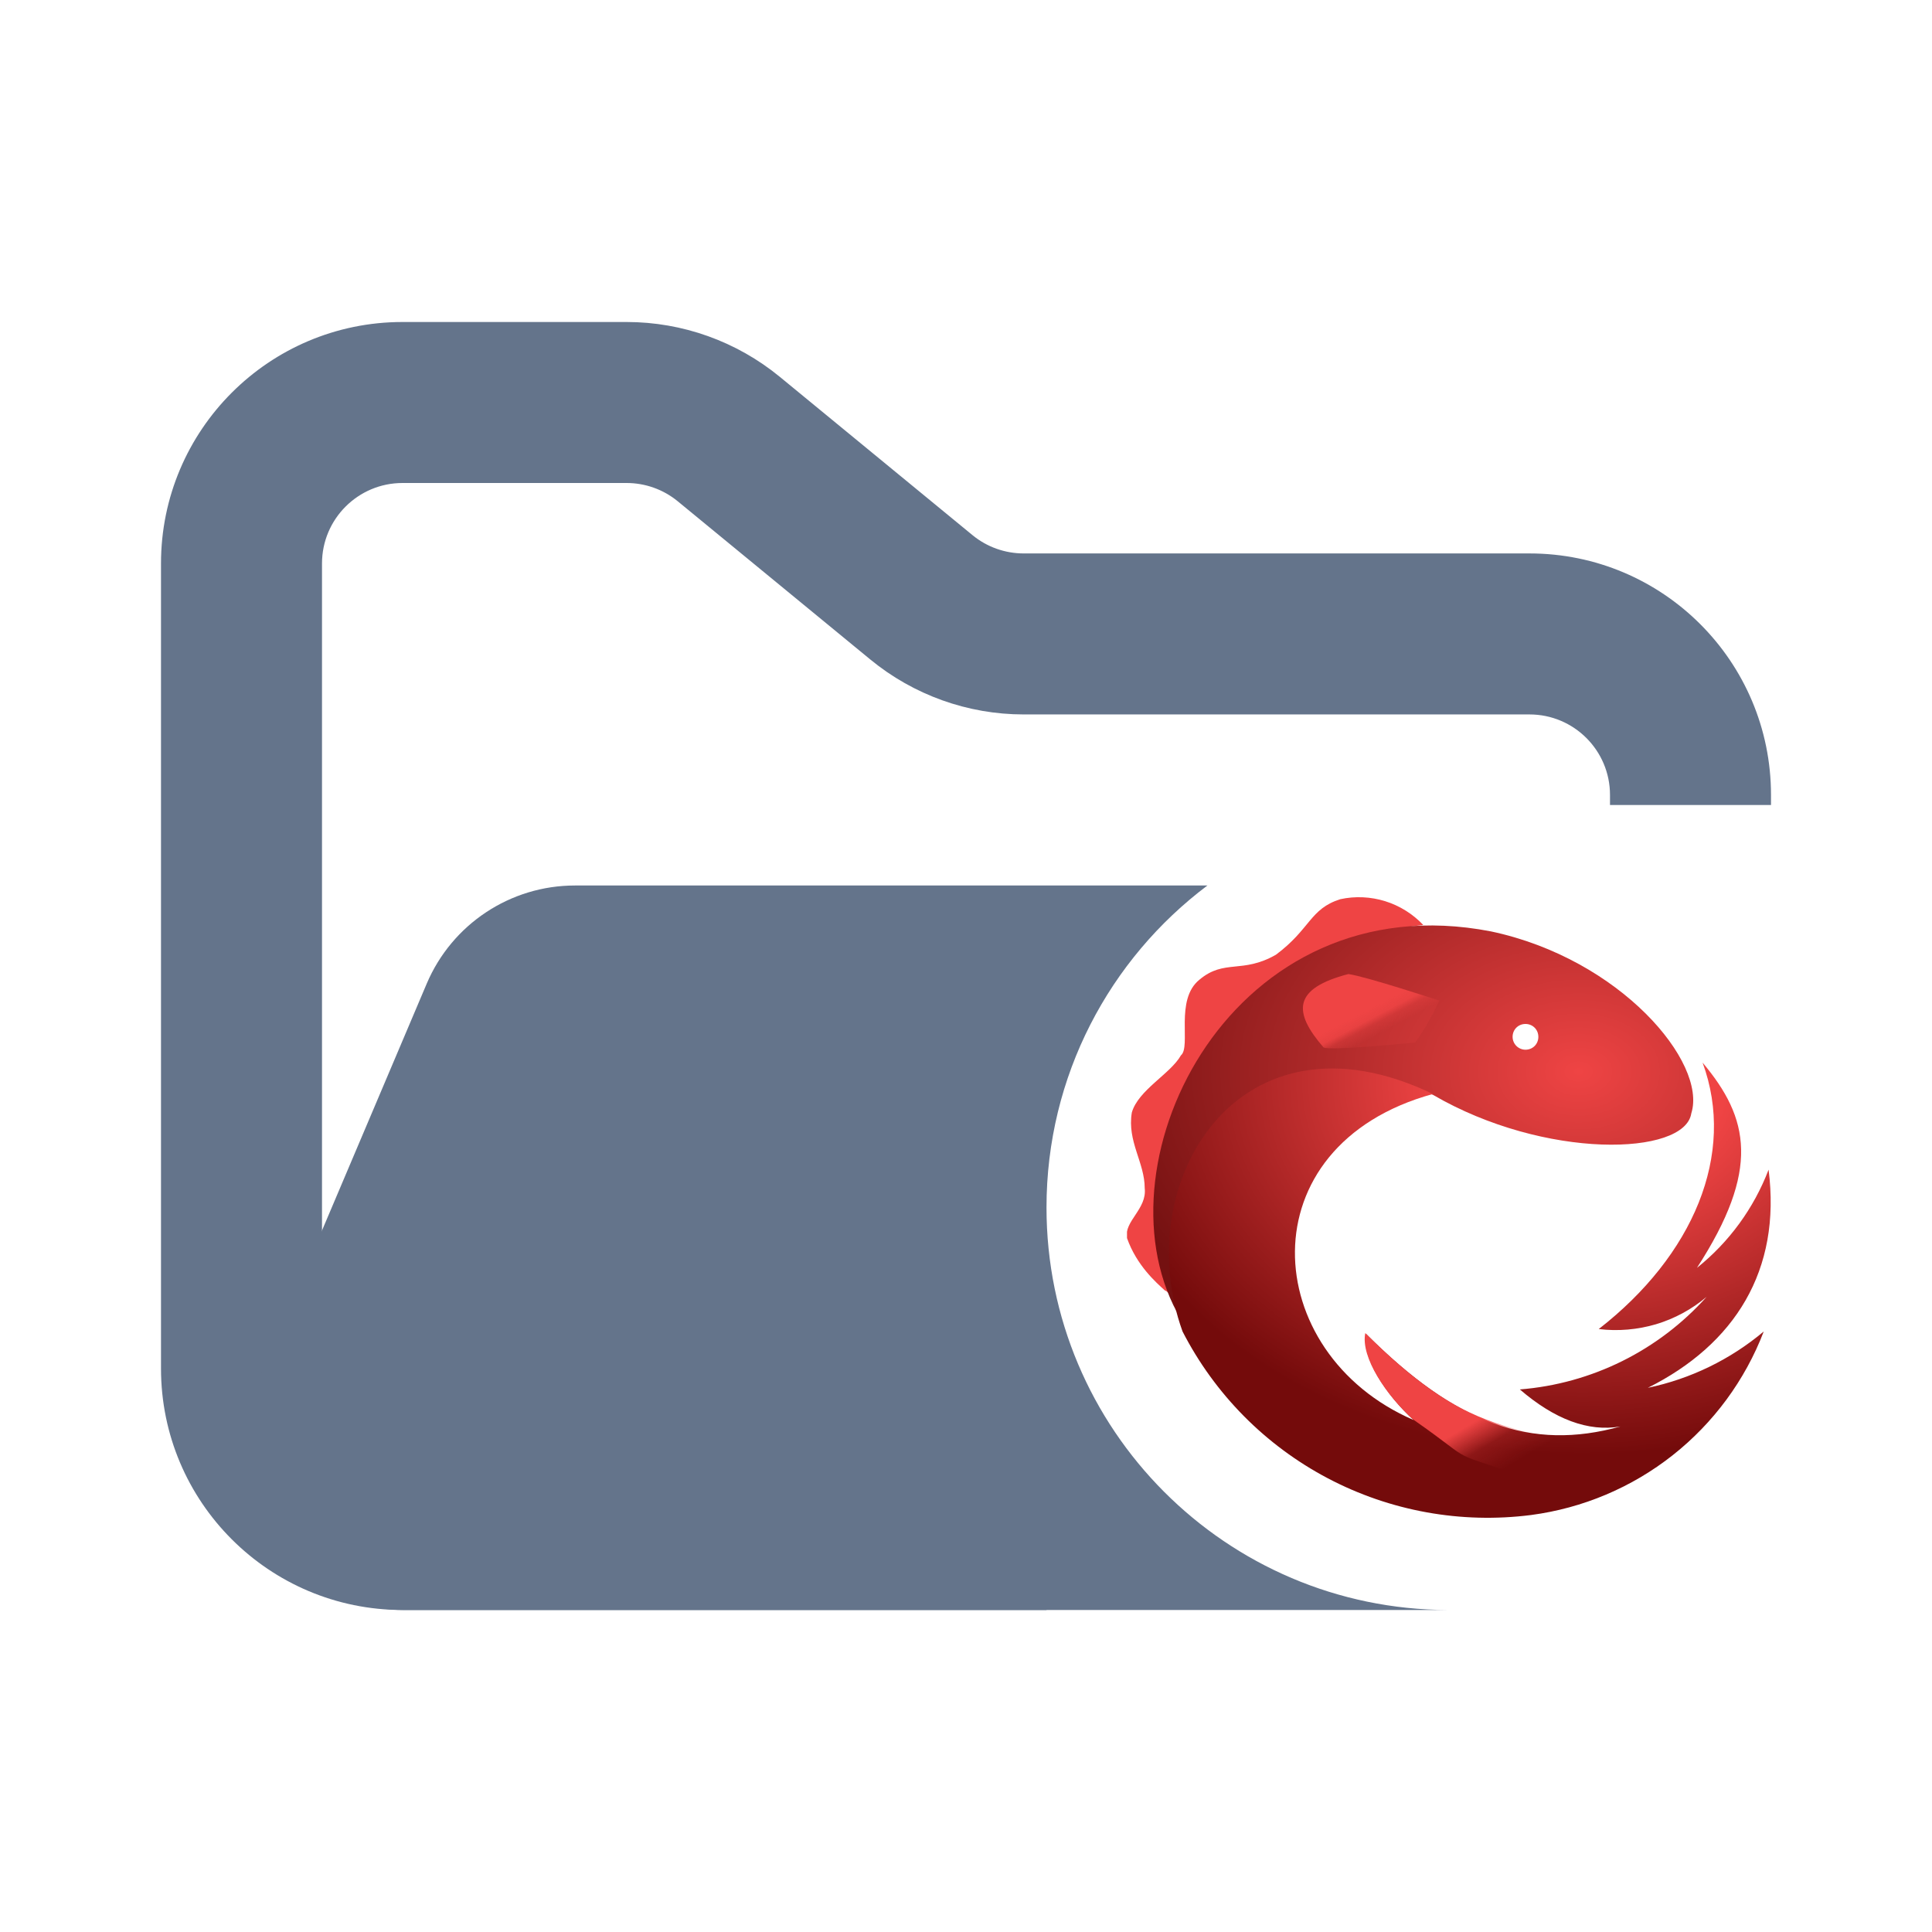 <svg width="24" height="24" viewBox="0 0 24 24" fill="none" xmlns="http://www.w3.org/2000/svg">
<path fill-rule="evenodd" clip-rule="evenodd" d="M5 4C3.343 4 2 5.343 2 7V17C2 18.657 3.343 20 5 20H13V18H5C4.448 18 4 17.552 4 17V7C4 6.448 4.448 6 5 6H7.784C8.015 6 8.24 6.08 8.419 6.227L10.812 8.193C11.349 8.634 12.022 8.875 12.716 8.875H19C19.552 8.875 20 9.323 20 9.875V10H22V9.875C22 8.218 20.657 6.875 19 6.875H12.716C12.485 6.875 12.26 6.795 12.081 6.648L9.688 4.682C9.151 4.241 8.478 4 7.784 4H5Z" fill="#64748B"/>
<path fill-rule="evenodd" clip-rule="evenodd" d="M17.988 20C15.232 19.993 13 17.757 13 15C13 13.364 13.785 11.912 14.999 11L11.068 11H7.727L7.142 11C6.34 11 5.615 11.48 5.301 12.219L3.18 17.219C2.62 18.538 3.588 20 5.021 20H17.988Z" fill="#64748B"/>
<g clip-path="url(#clip0_1181_1256)">
<path d="M14.52 16.06C14.11 13.88 15.2 11.77 17.68 11.49C17.55 11.353 17.387 11.251 17.207 11.195C17.026 11.139 16.835 11.13 16.65 11.17C16.27 11.29 16.28 11.54 15.85 11.86C15.43 12.1 15.21 11.91 14.9 12.17C14.59 12.42 14.8 13 14.67 13.11C14.54 13.34 14.14 13.54 14.06 13.82C14 14.18 14.22 14.44 14.22 14.76C14.25 15.02 13.96 15.17 14 15.38C14.12 15.72 14.36 15.93 14.47 16.03C14.5 16.04 14.53 16.08 14.52 16.06Z" fill="#EF4444"/>
<path d="M18.95 13.04C18.908 13.04 18.867 13.023 18.837 12.993C18.807 12.963 18.79 12.922 18.79 12.88C18.79 12.79 18.86 12.72 18.95 12.72C19.04 12.72 19.11 12.79 19.11 12.88C19.11 12.97 19.04 13.04 18.95 13.04ZM14.62 16.3C14.22 14.4 15.44 12.82 17.8 13.6C19.19 14.41 20.93 14.36 21.01 13.83C21.21 13.2 20.13 11.91 18.52 11.57C15.32 10.95 13.6 14.4 14.62 16.3Z" fill="url(#paint0_radial_1181_1256)"/>
<path d="M19.86 16.51C20.099 16.539 20.341 16.518 20.572 16.45C20.802 16.381 21.016 16.265 21.2 16.11C20.603 16.777 19.773 17.189 18.88 17.26C19.31 17.63 19.73 17.79 20.13 17.72C19.02 18.03 18.09 17.69 16.97 16.57C16.91 16.87 17.23 17.34 17.56 17.64C15.64 16.81 15.47 14.23 17.8 13.59C15.39 12.43 14.02 14.69 14.69 16.54C15.09 17.319 15.72 17.956 16.495 18.364C17.27 18.772 18.151 18.931 19.02 18.82C19.662 18.735 20.27 18.479 20.779 18.077C21.287 17.676 21.678 17.145 21.91 16.54C21.495 16.889 21 17.129 20.47 17.24C21.55 16.7 22.13 15.78 21.97 14.53C21.787 15.009 21.48 15.43 21.08 15.75C21.87 14.53 21.73 13.89 21.15 13.2C21.57 14.34 21.03 15.6 19.86 16.51Z" fill="url(#paint1_radial_1181_1256)"/>
<path d="M19.3 17.82C19.22 17.8 19.49 17.93 18.97 17.79C18.45 17.65 17.92 17.52 16.96 16.56C16.9 16.86 17.22 17.33 17.55 17.63C18.44 18.25 17.83 17.96 19.19 18.43C19.3 18.22 19.3 18.03 19.3 17.82Z" fill="url(#paint2_linear_1181_1256)"/>
<path d="M17.58 12.95C17.58 12.95 17.7 12.78 17.74 12.7C17.8 12.6 17.88 12.43 17.88 12.43C17.88 12.43 16.97 12.13 16.75 12.1C16.06 12.28 16.06 12.57 16.44 13.01C16.49 13.06 17.58 12.95 17.58 12.95Z" fill="url(#paint3_linear_1181_1256)"/>
</g>
<defs>
<radialGradient id="paint0_radial_1181_1256" cx="0" cy="0" r="1" gradientUnits="userSpaceOnUse" gradientTransform="translate(19.605 13.31) scale(6.034 4.316)">
<stop stop-color="#EF4444"/>
<stop offset="1" stop-color="#741111"/>
</radialGradient>
<radialGradient id="paint1_radial_1181_1256" cx="0" cy="0" r="1" gradientUnits="userSpaceOnUse" gradientTransform="translate(19.66 13.45) scale(6.107 4.62)">
<stop stop-color="#EF4444"/>
<stop offset="0.29" stop-color="#EF4444"/>
<stop offset="1" stop-color="#740B0B"/>
</radialGradient>
<linearGradient id="paint2_linear_1181_1256" x1="17.35" y1="16.59" x2="18.435" y2="18.4" gradientUnits="userSpaceOnUse">
<stop stop-color="#EF4444"/>
<stop offset="0.67" stop-color="#EF4444"/>
<stop offset="0.83" stop-color="#EF4444" stop-opacity="0.2"/>
<stop offset="1" stop-color="#EF4444" stop-opacity="0"/>
</linearGradient>
<linearGradient id="paint3_linear_1181_1256" x1="17.265" y1="12.775" x2="17.11" y2="12.48" gradientUnits="userSpaceOnUse">
<stop stop-color="#EF4444" stop-opacity="0.15"/>
<stop offset="0.4" stop-color="#EF4444" stop-opacity="0.4"/>
<stop offset="0.65" stop-color="#EF4444" stop-opacity="0.89"/>
<stop offset="1" stop-color="#EF4444"/>
</linearGradient>
<clipPath id="clip0_1181_1256">
<rect width="8" height="8" fill="white" transform="translate(14 11)"/>
</clipPath>
</defs>
</svg>
